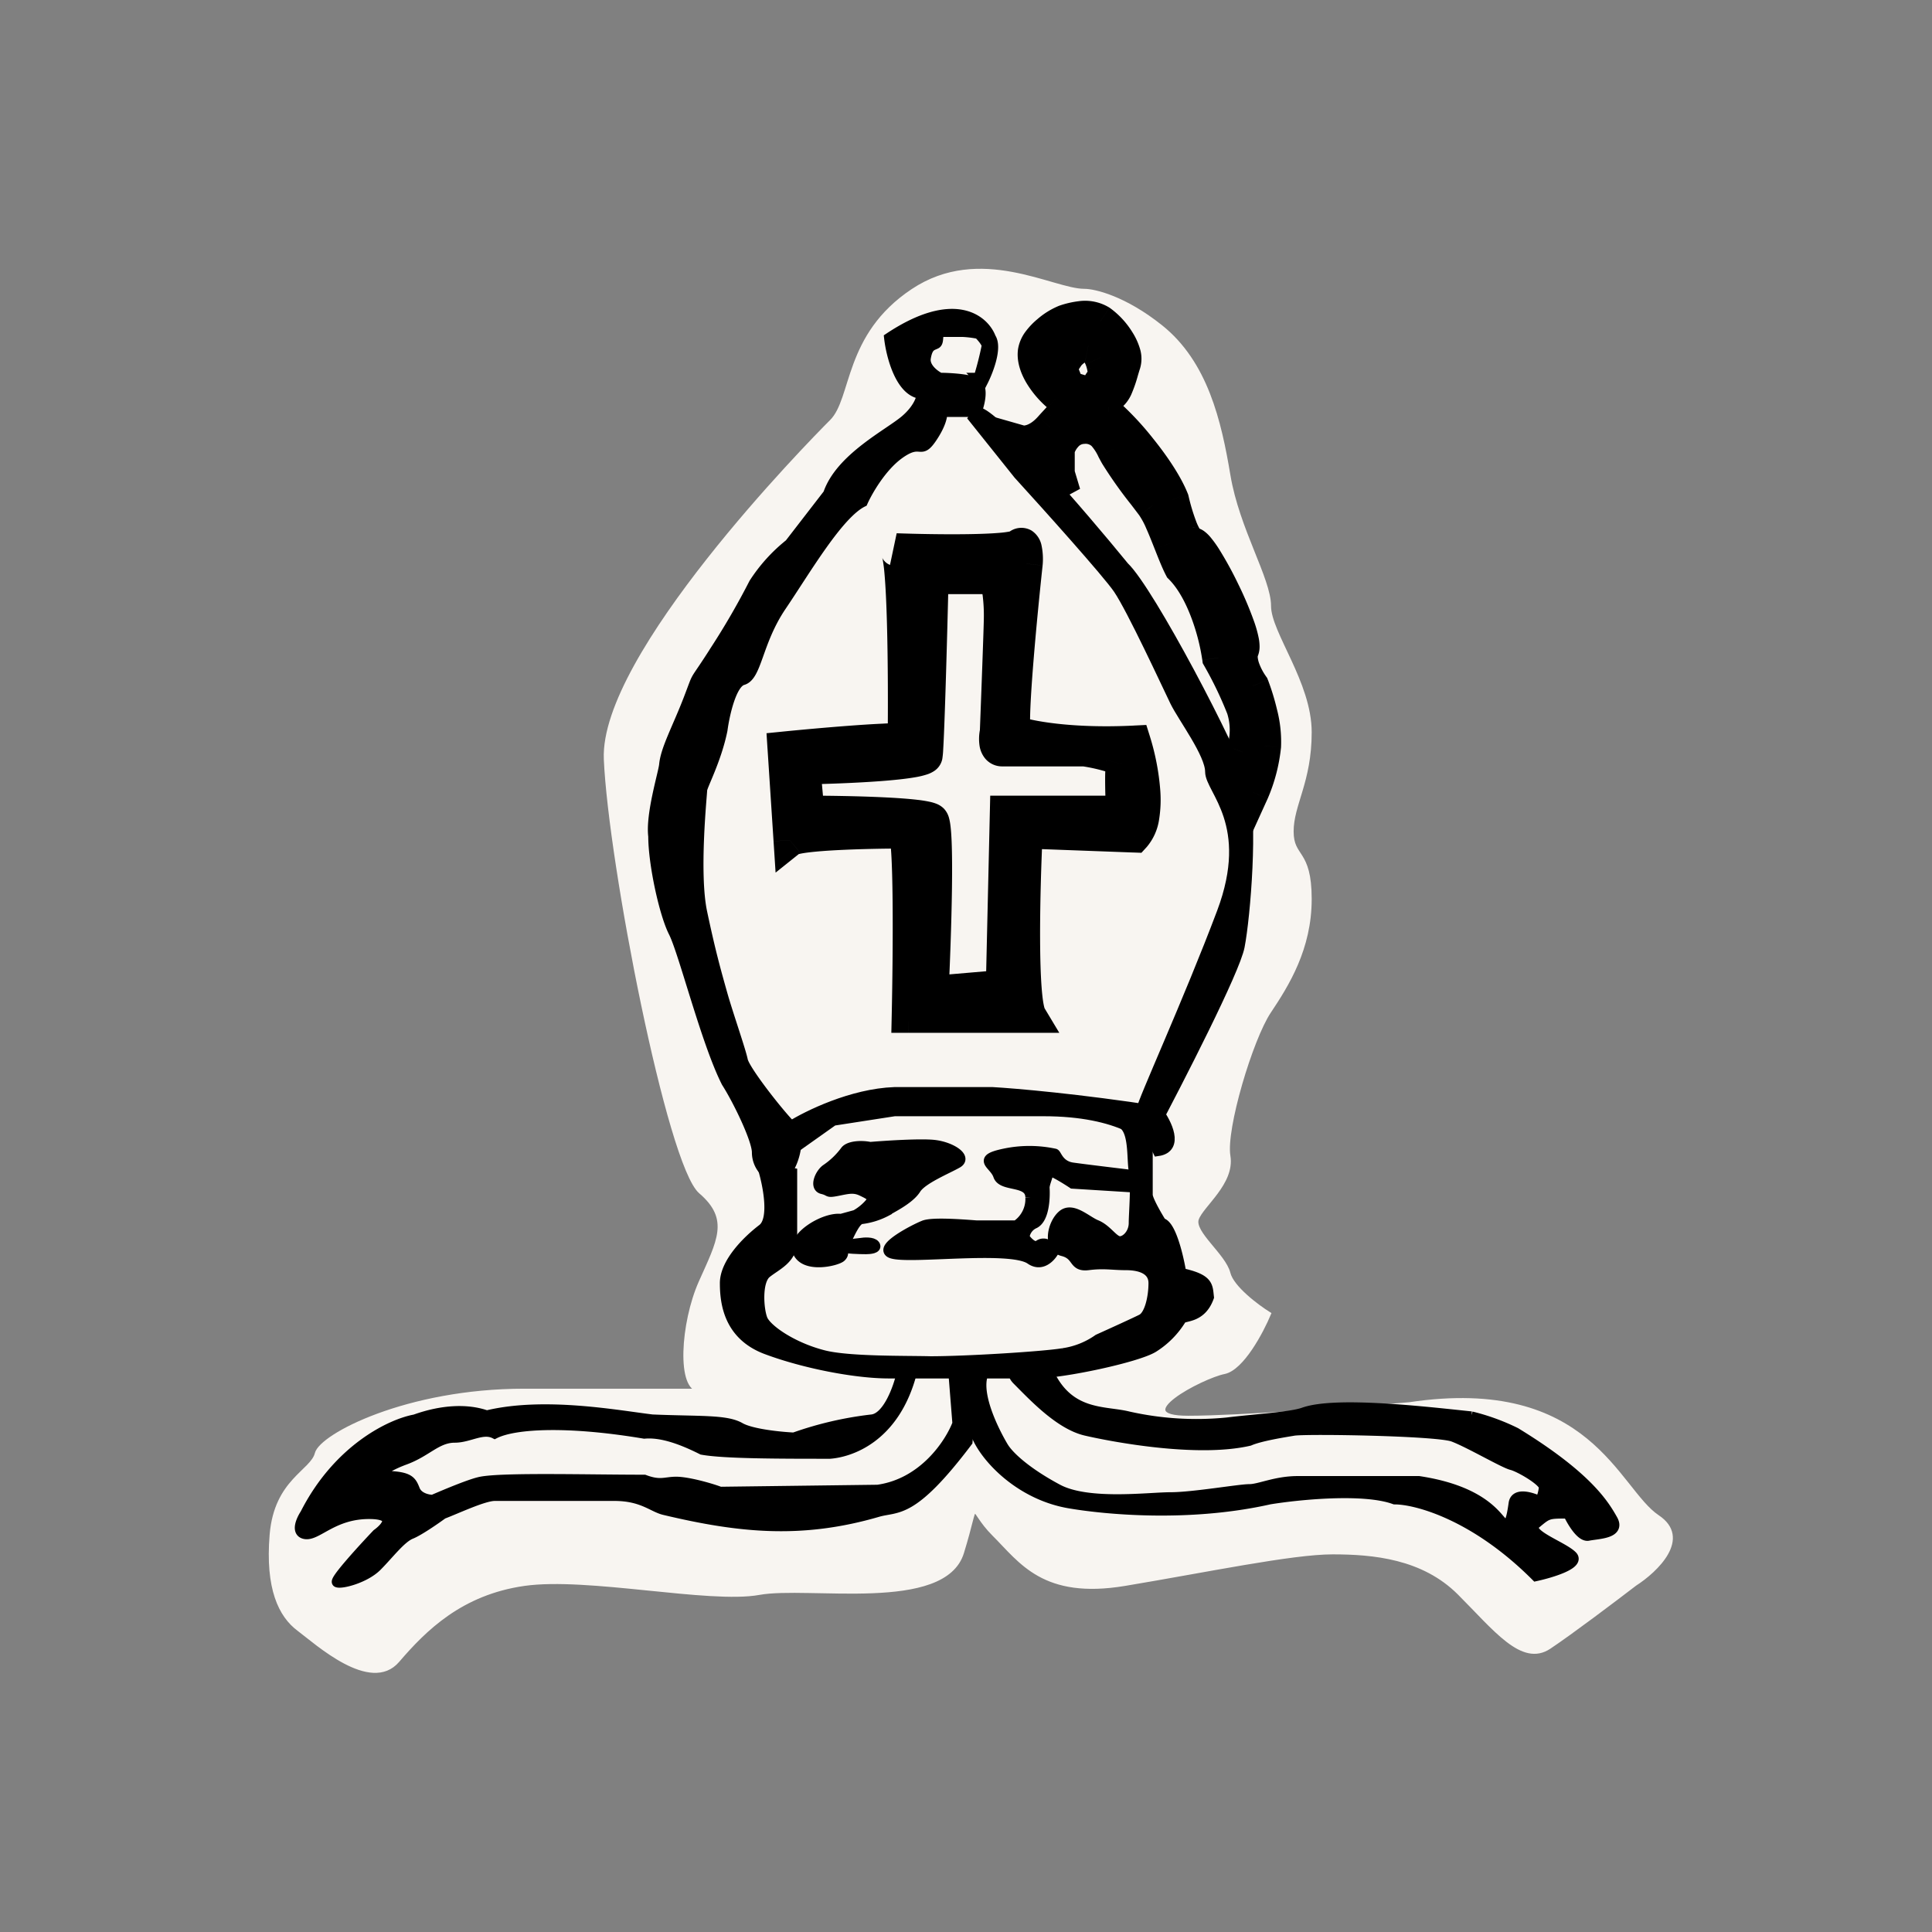 <svg xmlns="http://www.w3.org/2000/svg" width="570" height="570" viewBox="0 0 570 570">
    <rect x="0" y="0" width="570" height="570" fill="#808080" stroke="none"/>
    <g id="Group_5" data-name="Group 5" transform="translate(-900 -1402)">
        <rect id="Rectangle_1" data-name="Rectangle 1" width="570" height="570"
            transform="translate(900 1402)" fill="none" />
        <g id="Group_25" data-name="Group 25" transform="translate(979.8 1481.8)">
            <path id="Path_993" data-name="Path 993"
                d="M190.449,6.911c19.985-13.3,41.3,0,50.629,0,3.108,0,11.99,2.128,22.648,10.639,13.323,10.639,17.32,27.928,19.985,43.887S295.7,92.025,295.7,100s11.991,22.608,11.991,37.237-5.329,21.279-5.329,29.258,5.329,5.32,5.329,19.949S301.032,211.717,295.7,219.7s-13.323,34.578-11.991,42.557-7.994,14.629-9.327,18.618,7.994,10.639,9.327,15.959c1.066,4.255,8.438,9.752,11.991,11.969-2.221,5.32-7.994,16.226-13.323,17.288-6.662,1.33-29.311,13.3-10.659,13.3,14.922,0,49.742-2.66,65.284-3.99,53.293-7.981,61.287,25.266,73.278,33.247,9.6,6.383-.442,15.959-6.66,19.949-5.773,4.433-18.919,14.364-25.315,18.619-7.994,5.317-15.988-5.321-26.645-15.959s-25.315-11.971-37.307-11.971-37.305,5.321-61.287,9.311-30.643-6.651-38.638-14.628-4-11.971-9.326,5.317-45.3,9.311-59.955,11.971-50.629-5.321-69.281-2.66-29.312,13.3-37.306,22.609-23.981-5.321-29.311-9.311-9.326-11.968-7.994-27.927,11.991-18.619,13.323-23.939,26.647-18.619,61.287-18.619h51.961c-6.662,0-5.329-19.949,0-31.918s9.326-18.619,0-26.6-26.646-97.084-27.978-127.672,59.955-93.094,66.616-99.743S170.465,20.21,190.449,6.911Z"
                transform="translate(-1 -1)" fill="#f8f5f1" stroke="#f8f5f1" stroke-width="1" />
            <path id="Path_994" data-name="Path 994"
                d="M105.631,12.016c19.195-12.754,27.992-5.314,29.992,0,1.919,2.906-.8,9.871-2.4,12.99l-1.2-1.181a93.967,93.967,0,0,0,2.4-9.447c0-.945-1.6-2.755-2.4-3.543a31.2,31.2,0,0,0-4.8-.59h-6c-1.8,0-.6,2.952-1.8,3.543s-2.4.59-3,4.133c-.48,2.834,2.6,5.117,4.2,5.9,2.2,0,7.318.236,10.2,1.181s1.6,6.3.6,8.857h-10.2c.2.787-.12,3.424-3,7.676-3.6,5.314-3,0-9.6,4.724-5.279,3.779-9.4,11.022-10.8,14.171-7.2,3.543-16.8,20.076-23.993,30.7s-7.2,20.666-11.4,21.847c-3.359.945-5.4,10.235-6,14.761-1.8,8.857-6,16.533-6,17.714s-2.436,24.469,0,36.018c2.449,11.611,4.049,17.29,5.973,24.119l.025.09c1.616,5.735,5.4,16.533,6,19.485s10.8,15.942,14.4,19.485c3.42,3.366,0,13.58-3,14.761s-7.2-2.362-7.2-7.086c0-3.779-5.6-15.352-9-20.666-6-11.809-12.6-38.38-15.6-44.284-2.79-5.492-5.979-20.237-5.979-28.307-.8-6.488,2.983-18.691,3.207-21.087.435-4.662,3.871-10.772,7.215-19.465,3.261-8.477.8-3.244,8.017-14.6A219.722,219.722,0,0,0,65.732,84.458,48.12,48.12,0,0,1,76.238,72.833l11.4-14.761c3.6-10.628,18-17.714,22.794-21.847,3.839-3.307,4.8-6.495,4.8-7.676C108.99,28.077,106.23,17.33,105.631,12.016Z"
                transform="translate(76.903 7.857)" stroke="#000" stroke-width="3" />
            <path id="Path_995" data-name="Path 995"
                d="M78.516,32.315l-13.277-16.6,1.155-1.779c4.618,0,30.4,29.838,43.295,45.647,7.5,7.114,32.327,54.539,35.213,64.616s.577,38.533-1.155,47.425c-1.385,7.114-17.9,39.323-25.977,54.539-.962-1.581-2.886-5.1-2.886-6.521,0-1.779,13.854-32.012,23.668-58.1s-3.464-36.162-3.464-41.5S127.007,104.046,124.7,99.3s-12.7-27.269-16.741-33.2C104.724,61.363,86.983,41.6,78.516,32.315Z"
                transform="translate(142.158 27.833)" stroke="#000" stroke-width="3" />
            <path id="Path_996" data-name="Path 996"
                d="M81.013,27.634c11.031.394,33.684.709,36.048-1.182s2.561,2.758,2.364,5.319c-1.576,14.577-4.492,44.912-3.546,49.64,3.743,1.379,16.074,3.9,35.457,2.955,2.167,6.894,5.2,22.1,0,27.775l-31.911-1.182c-.788,16.153-1.655,49.64,1.182,54.368H84.559c.394-18.123.709-54.368-1.182-54.368-10.243,0-31.321.473-33.685,2.364L47.92,86.138c9.849-.985,30.73-2.837,35.457-2.364C83.574,65.455,83.377,28.579,81.013,27.634Zm10.637,8.273h17.138c2.955,0,2.955,8.864,2.955,11.819,0,2.364-.788,23.441-1.182,33.684-.394,1.773-.591,5.319,1.773,5.319h24.229c3.94.591,11.7,2.245,11.228,4.137s-.2,10.243,0,14.183H113.516l-1.182,51.413-20.683,1.773c.788-16.153,1.891-48.931,0-50.822s-25.214-2.364-36.639-2.364l-1.182-13c11.819-.2,35.575-1.182,36.048-3.546S91.257,52.454,91.651,35.907Z"
                transform="translate(103.562 54.737)" fill-rule="evenodd" />
            <path id="Path_997" data-name="Path 997"
                d="M120.607,29.805l3.025,3.782h0ZM84.559,30.987l.173-4.84-1.971,9.336Zm38.412,4.137,4.815.52.008-.075.005-.075Zm-3.546,49.64-4.749.95.532,2.658,2.543.937Zm35.457,2.955,4.62-1.452L158.382,82.7l-3.735.182Zm0,27.775-.179,4.839,2.237.083,1.513-1.65Zm-31.911-1.182.179-4.84-4.783-.177-.233,4.781Zm1.182,54.368v4.843h8.553l-4.4-7.335Zm-36.048,0-4.841-.105-.108,4.948H88.1Zm-34.866-52-4.832.315.6,9.269,7.253-5.8ZM51.466,89.492l-.482-4.819-4.655.466.3,4.668Zm35.457-2.364-.482,4.819,5.267.527.057-5.293ZM95.2,39.261V34.418H90.468l-.113,4.728Zm18.91,45.5,4.728,1.051.095-.427.017-.437Zm26,5.319.718-4.789-.357-.054h-.361Zm11.228,4.137-4.7-1.175h0Zm0,14.183v4.843h5.091l-.254-5.085Zm-34.275,0V103.56h-4.733l-.109,4.731Zm-1.182,51.413.414,4.825,4.328-.371.1-4.343ZM95.2,161.588l-4.837-.236-.27,5.534,5.521-.473Zm0-50.822,3.424-3.424h0ZM58.557,108.4l-4.823.438.4,4.4h4.422Zm-1.182-13-.081-4.842-5.214.087.472,5.193Zm36.048-3.546-4.749-.95Zm24.159-65.832a2.849,2.849,0,0,1,.793-.474,4.466,4.466,0,0,1-.483.115,27.79,27.79,0,0,1-2.786.354c-2.456.215-5.718.338-9.344.392-7.23.107-15.565-.068-21.03-.263l-.345,9.679c5.566.2,14.073.378,21.519.269,3.711-.055,7.245-.183,10.046-.428a36.926,36.926,0,0,0,3.821-.5,13.551,13.551,0,0,0,1.721-.446,7.03,7.03,0,0,0,2.14-1.133ZM127.8,35.5a19.616,19.616,0,0,0-.36-5.905,6.843,6.843,0,0,0-2.936-4.258,5.986,5.986,0,0,0-6.922.692l6.051,7.563a3,3,0,0,1-1.236.537,4.038,4.038,0,0,1-2.9-.5,3.58,3.58,0,0,1-1.3-1.313,1.891,1.891,0,0,1-.141-.312,6.087,6.087,0,0,1,.118,1.122,14.992,14.992,0,0,1-.035,1.631Zm-3.625,48.319c0,.015-.024-.133-.049-.528-.023-.366-.038-.845-.041-1.444-.007-1.2.032-2.738.112-4.566.161-3.65.481-8.274.883-13.249.8-9.941,1.921-21.123,2.706-28.383l-9.63-1.041c-.791,7.316-1.918,18.59-2.731,28.644-.406,5.022-.736,9.78-.9,13.6-.084,1.908-.13,3.627-.122,5.051a21.567,21.567,0,0,0,.278,3.814Zm30.473-.932c-19.007.927-30.628-1.587-33.547-2.662l-3.349,9.089c4.566,1.682,17.608,4.211,37.367,3.248Zm3.806,35.884a16.128,16.128,0,0,0,3.7-8.191,36.756,36.756,0,0,0,.326-8.852A71.846,71.846,0,0,0,159.5,86.267l-9.24,2.9a62.21,62.21,0,0,1,2.552,13.234,27.267,27.267,0,0,1-.2,6.48,6.753,6.753,0,0,1-1.3,3.336Zm-35.661.385,31.912,1.182.359-9.679-31.912-1.182Zm5.514,47.037c.146.244-.039-.007-.281-1.378-.208-1.178-.388-2.761-.535-4.711-.292-3.888-.425-8.89-.444-14.336-.039-10.872.371-23.193.763-31.215l-9.674-.472c-.4,8.13-.814,20.63-.774,31.722.02,5.537.154,10.8.472,15.027.159,2.107.369,4.042.654,5.663A14.134,14.134,0,0,0,120,171.171Zm-40.2,7.335h36.048v-9.686H88.1Zm-1.182-54.368a4.625,4.625,0,0,1-3.623-1.728,3.753,3.753,0,0,1-.581-1c-.067-.178-.034-.151.037.276.129.772.259,2.056.371,3.857.222,3.549.347,8.543.4,14.185.108,11.257-.069,24.794-.265,33.828l9.683.21c.2-9.089.376-22.735.267-34.131-.055-5.684-.181-10.885-.419-14.7-.118-1.88-.271-3.569-.485-4.85a11.349,11.349,0,0,0-.524-2.087,5.974,5.974,0,0,0-.9-1.613,5.063,5.063,0,0,0-3.965-1.937Zm-30.659,1.3a2.713,2.713,0,0,1-.672.416,4.39,4.39,0,0,1,.464-.128c.584-.138,1.451-.286,2.607-.431,2.3-.288,5.335-.518,8.714-.693,6.735-.349,14.477-.466,19.547-.466v-9.686c-5.174,0-13.093.119-20.047.479-3.466.18-6.779.423-9.421.755a35.636,35.636,0,0,0-3.621.614,13.634,13.634,0,0,0-1.638.485,7.212,7.212,0,0,0-1.983,1.092ZM46.633,89.807l1.773,27.184,9.665-.631L56.3,89.177Zm40.772-7.5a55.553,55.553,0,0,0-6.845.012c-2.847.126-6.262.347-9.806.613-7.093.531-14.817,1.244-19.77,1.739l.964,9.638c4.9-.49,12.537-1.195,19.529-1.718,3.5-.262,6.8-.476,9.511-.6a49.749,49.749,0,0,1,5.454-.051ZM82.761,35.484a4.344,4.344,0,0,1-1.934-1.5,3.017,3.017,0,0,1-.343-.607c-.029-.071.025.053.118.508a40.938,40.938,0,0,1,.528,4.128c.334,3.724.571,8.875.73,14.661.318,11.543.318,25.275.22,34.4l9.685.1c.1-9.195.1-23.06-.223-34.771-.161-5.841-.4-11.231-.765-15.26a49.757,49.757,0,0,0-.684-5.2,12.823,12.823,0,0,0-.622-2.187,6.73,6.73,0,0,0-.749-1.392,5.344,5.344,0,0,0-2.364-1.883Zm29.573-1.066H95.2V44.1h17.138Zm7.8,16.662a56.845,56.845,0,0,0-.418-7.7,16.969,16.969,0,0,0-1.295-4.759,6.811,6.811,0,0,0-6.085-4.2V44.1a3.069,3.069,0,0,1-2.668-1.339,8.219,8.219,0,0,1,.46,1.982,47.816,47.816,0,0,1,.321,6.333Zm-1.186,33.87c.39-10.15,1.186-31.383,1.186-33.87h-9.686c0,2.241-.781,23.162-1.178,33.5Zm-3.066.29a3.02,3.02,0,0,1,1.239.281,3.238,3.238,0,0,1,1.113.834,2.123,2.123,0,0,1,.5.886,2.859,2.859,0,0,1-.009-.59,5.682,5.682,0,0,1,.116-.835l-9.455-2.1a13.992,13.992,0,0,0-.188,5.222,7.768,7.768,0,0,0,1.678,3.712,6.5,6.5,0,0,0,5.011,2.278Zm24.229,0H115.88v9.686h24.229Zm15.926,10.154a5.633,5.633,0,0,0-1.043-4.821,7.664,7.664,0,0,0-2.179-1.876,18.83,18.83,0,0,0-4.023-1.666,60.111,60.111,0,0,0-7.963-1.738l-1.437,9.578a50.547,50.547,0,0,1,6.574,1.424,10.2,10.2,0,0,1,1.894.724,2.385,2.385,0,0,1-.547-.546,4.057,4.057,0,0,1-.673-3.428Zm.138,12.766c-.1-1.928-.212-4.937-.245-7.677-.017-1.374-.012-2.635.022-3.64.04-1.172.11-1.548.085-1.449l-9.4-2.349a18.1,18.1,0,0,0-.369,3.471c-.041,1.216-.044,2.643-.026,4.086.036,2.894.156,6.03.257,8.042Zm-39.112,5.085h34.275V103.56H117.062Zm3.66,46.681,1.182-51.413-9.683-.222L111.038,159.7ZM95.61,166.413l20.683-1.773-.827-9.65-20.683,1.773Zm-3.838-52.223a3.5,3.5,0,0,1-.925-1.436,6.6,6.6,0,0,1,.125.722c.12.89.221,2.216.294,3.959.145,3.457.161,8.132.092,13.329-.137,10.373-.607,22.544-1,30.587l9.674.472c.4-8.11.871-20.4,1.01-30.931.069-5.252.056-10.137-.1-13.862-.077-1.848-.194-3.519-.373-4.847a15.437,15.437,0,0,0-.384-2,6.381,6.381,0,0,0-1.566-2.846Zm-33.215-.945c5.667,0,14.272.118,21.666.467,3.709.176,7.027.406,9.49.7a27.446,27.446,0,0,1,2.746.432c.3.069.409.111.392.1a2.258,2.258,0,0,1-.273-.133,3.779,3.779,0,0,1-.806-.621l6.849-6.849a6.516,6.516,0,0,0-2.275-1.431,12.637,12.637,0,0,0-1.71-.508,36.4,36.4,0,0,0-3.788-.613c-2.8-.33-6.381-.573-10.167-.752-7.6-.359-16.365-.478-22.124-.478Zm-6-17.406,1.182,13,9.646-.877-1.182-13Zm36.122-4.934a4.149,4.149,0,0,1,1.684-2.635c.285-.193.435-.223.252-.159a15.191,15.191,0,0,1-2.181.495c-2.247.388-5.446.725-9.142,1.005-7.346.557-16.138.849-21.994.947l.161,9.684c5.963-.1,14.96-.4,22.564-.973,3.78-.286,7.347-.651,10.057-1.119a23.909,23.909,0,0,0,3.759-.906,8.594,8.594,0,0,0,1.946-.95,5.551,5.551,0,0,0,2.39-3.49Zm1.68-51.76c-.2,8.267-.521,20.812-.856,31.581-.167,5.387-.337,10.315-.493,14.038-.078,1.864-.153,3.4-.221,4.542-.079,1.322-.132,1.71-.11,1.6l9.5,1.9a25.982,25.982,0,0,0,.281-2.92c.073-1.222.15-2.83.23-4.715.159-3.775.329-8.745.5-14.144.335-10.8.661-23.371.858-31.651Z"
                transform="translate(100.016 51.384)" />
            <path id="Path_998" data-name="Path 998"
                d="M69.519,41.929c1.379.394,5.082.118,8.864-4.137.67-.754,1.28-1.412,1.823-2,3.289-3.548,4.092-4.414.541-7.458-4.137-3.546-7.683-8.864-7.091-13s7.091-8.273,8.864-8.864,7.091-2.364,10.637,0,8.273,8.864,7.091,12.41c-.228.683-.455,1.453-.692,2.252-.99,3.35-2.128,7.2-4.036,7.2-1.891,0-2.364,2.364-2.364,3.546,6.7,5.318,17.728,18.32,21.274,27.184.985,4.334,3.546,13,5.909,13,2.955,0,16.547,27.184,14.774,31.321-1.418,3.309,1.379,8.47,2.955,10.637,1.379,3.546,4.019,12.055,3.546,17.728a46.473,46.473,0,0,1-3.546,13.592l-2.955-11.819a20.924,20.924,0,0,0,0-13,114.676,114.676,0,0,0-7.091-14.774c-.788-5.91-4.137-19.5-11.228-26.593-.935-1.792-1.98-4.44-3.078-7.221-1.679-4.251-3.48-8.813-5.195-11.1-.769-1.026-1.595-2.107-2.439-3.214a123.732,123.732,0,0,1-8.2-11.56c-.345-.6-.665-1.207-.978-1.8-1.832-3.458-3.43-6.475-8.478-6.475-4.728,0-7.091,4.334-7.682,6.5v7.091l1.773,5.909ZM83.7,16.517c.985-1.182,3.546-3.428,5.909-2.955a3.713,3.713,0,0,1,3.245,2.81,7.231,7.231,0,0,0,.3.736c.591,1.182,1.773,5.319.591,6.5a9.472,9.472,0,0,0-1.141,1.627c-.848,1.385-1.784,2.913-3,2.51-1.418-.473-4.531-1.379-5.909-1.773l-2.364-5.909Z"
                transform="translate(151.695 8.531)" fill-rule="evenodd" />
            <path id="Path_999" data-name="Path 999"
                d="M88.038,41.135l3.619,3.217h0Zm-8.864,4.137,1.33-4.656L65.186,36.239,75.476,48.4ZM89.86,39.137l-3.552-3.292h0Zm.541-7.458L87.25,35.356h0ZM92.174,9.814l1.531,4.594h0Zm10.637,0-2.686,4.029h0Zm7.091,12.41,4.594,1.531h0Zm-.692,2.252L104.567,23.1h0Zm-6.4,10.749H97.969v2.338L99.8,39.017Zm21.274,27.184,4.722-1.073-.085-.372-.141-.354Zm20.683,44.322,4.451,1.908Zm2.955,10.637,4.513-1.755-.228-.585-.369-.508ZM151.27,135.1l-4.826-.4h0Zm-3.546,13.592-4.7,1.175,3.365,13.461,5.742-12.632Zm-2.955-11.819-4.551-1.655-.506,1.392.359,1.437Zm0-13-4.551,1.655Zm-7.091-14.774-4.8.64.125.94.47.823ZM126.449,82.5l-4.293,2.24.344.659.526.525Zm-3.078-7.221-4.5,1.779Zm-5.195-11.1,3.874-2.906h0Zm-2.439-3.214-3.85,2.937h0Zm-8.2-11.56-4.2,2.4h0Zm-.978-1.8-4.279,2.267h0Zm-16.16.025-4.672-1.274-.17.626v.649Zm0,7.091H85.559v.711l.2.681Zm1.773,5.909-3.7,3.128,8.335-4.52Zm7.091-43.731-.95,4.749h0ZM93.356,19.86l-3.721-3.1-.165.2-.144.215Zm9.154-.145-4.544,1.673h0Zm.3.736,4.331-2.166h0Zm.591,6.5-3.424-3.424h0Zm-1.141,1.627L98.13,26.05h0Zm-3,2.51,1.531-4.594h0Zm-5.909-1.773-4.5,1.8.882,2.205,2.284.652Zm-2.364-5.909-4.03-2.686-1.413,2.12L86.5,25.2ZM84.418,37.917c-2.835,3.189-4.709,2.47-3.915,2.7l-2.661,9.313c3.552,1.015,9.085-.255,13.814-5.576Zm1.891-2.072c-.541.584-1.183,1.277-1.891,2.072l7.239,6.434c.632-.711,1.211-1.335,1.755-1.923Zm.941-.489c.374.321.63.561.8.739s.211.244.183.2a2.178,2.178,0,0,1-.262-.63,2.993,2.993,0,0,1-.058-1.22,2.269,2.269,0,0,1,.208-.672c.028-.053.009,0-.131.177s-.335.415-.63.744-.634.7-1.053,1.148l7.1,6.584c.765-.826,1.61-1.73,2.26-2.576a8.652,8.652,0,0,0,1.8-3.863,6.984,6.984,0,0,0-1.157-5.029A14.807,14.807,0,0,0,93.553,28ZM78.516,17.993c-.516,3.612.8,7.117,2.379,9.839a30.139,30.139,0,0,0,6.355,7.524L93.553,28a20.484,20.484,0,0,1-4.282-5.034A6.4,6.4,0,0,1,88.1,19.363ZM90.643,5.22a23.113,23.113,0,0,0-6.472,4,21.22,21.22,0,0,0-3.376,3.541,11.745,11.745,0,0,0-2.279,5.232l9.588,1.37A2.884,2.884,0,0,1,88.6,18.5a11.645,11.645,0,0,1,1.832-1.888,19.027,19.027,0,0,1,2.24-1.625c.768-.474,1.13-.61,1.038-.58Zm14.855.565a13.74,13.74,0,0,0-9.2-1.892A27.4,27.4,0,0,0,90.643,5.22l3.063,9.189a17.945,17.945,0,0,1,3.657-.889,4.355,4.355,0,0,1,2.762.324Zm9,17.971a10.071,10.071,0,0,0-.054-5.984,19.344,19.344,0,0,0-2.206-4.762A24.99,24.99,0,0,0,105.5,5.785l-5.373,8.059a15.552,15.552,0,0,1,3.9,4.3,9.819,9.819,0,0,1,1.118,2.329c.191.658.03.634.167.221Zm-.641,2.093c.242-.82.445-1.505.641-2.093l-9.189-3.063c-.259.778-.511,1.633-.741,2.412Zm-8.681,10.673a6.615,6.615,0,0,0,4.818-2.172,11.24,11.24,0,0,0,1.931-2.963,41,41,0,0,0,1.932-5.539L104.567,23.1a32.961,32.961,0,0,1-1.415,4.177c-.23.492-.323.548-.2.418a3.11,3.11,0,0,1,2.224-.863Zm2.479-1.3a1.1,1.1,0,0,1,.018-.147c.017-.09.026-.074-.022.026a2.317,2.317,0,0,1-.678.793,2.991,2.991,0,0,1-1.8.625V26.837a6.892,6.892,0,0,0-6.257,4.077,10.275,10.275,0,0,0-.95,4.312ZM128.582,60.61c-2.039-5.1-6.036-11.006-10.177-16.157a88.581,88.581,0,0,0-12.582-13.021L99.8,39.017a79.359,79.359,0,0,1,11.056,11.5c3.935,4.895,7.227,9.919,8.733,13.686ZM130,70.567a3.463,3.463,0,0,1,2.186.723c.207.17.213.238.059.008a14.39,14.39,0,0,1-1.206-2.527,57.084,57.084,0,0,1-2.226-7.436l-9.445,2.146a66.614,66.614,0,0,0,2.65,8.816,23.472,23.472,0,0,0,2.173,4.38,9.587,9.587,0,0,0,1.839,2.09A6.249,6.249,0,0,0,130,80.253Zm19.225,38.071a7.42,7.42,0,0,0,.55-2.974,13.674,13.674,0,0,0-.242-2.336,34.449,34.449,0,0,0-1.323-4.8,103.975,103.975,0,0,0-4.693-11.117,107.324,107.324,0,0,0-5.627-10.283,32.316,32.316,0,0,0-2.674-3.708,11.083,11.083,0,0,0-1.6-1.544,5.983,5.983,0,0,0-3.616-1.3v9.686a4.111,4.111,0,0,1-1.713-.363,2.939,2.939,0,0,1-.558-.328c-.106-.081-.054-.059.167.2a23.291,23.291,0,0,1,1.823,2.564,98,98,0,0,1,5.084,9.311,94.525,94.525,0,0,1,4.245,10.028,25.211,25.211,0,0,1,.958,3.406,4.543,4.543,0,0,1,.085.664,2.5,2.5,0,0,1,.232-.907Zm2.42,5.881a16.382,16.382,0,0,1-1.966-3.7,7.261,7.261,0,0,1-.44-1.766c-.04-.45.037-.536-.014-.417l-8.9-3.815c-1.465,3.42-.568,7.05.255,9.312a26.027,26.027,0,0,0,3.234,6.082ZM156.1,135.5a37.76,37.76,0,0,0-1.191-11.176,69.52,69.52,0,0,0-2.667-8.711l-9.027,3.51a59.923,59.923,0,0,1,2.267,7.423,28.639,28.639,0,0,1,.966,8.149Zm-3.963,15.194A51.238,51.238,0,0,0,156.1,135.5l-9.652-.8a41.711,41.711,0,0,1-3.128,11.99Zm-12.061-12.648,2.955,11.819,9.4-2.349-2.955-11.819Zm.147-12.521a16.152,16.152,0,0,1,0,9.691l9.1,3.31a25.723,25.723,0,0,0,0-16.311ZM133.473,111.5a110.107,110.107,0,0,1,6.745,14.026l9.1-3.31a119.23,119.23,0,0,0-7.438-15.521ZM123.025,85.926c2.815,2.815,5.126,7.216,6.85,11.967a60.956,60.956,0,0,1,3,11.842l9.6-1.28a70.539,70.539,0,0,0-3.5-13.865c-1.921-5.3-4.829-11.236-9.106-15.513Zm-4.159-8.866c1.059,2.681,2.209,5.612,3.29,7.682l8.587-4.48c-.789-1.513-1.73-3.878-2.868-6.759ZM114.3,67.087a22.471,22.471,0,0,1,2.063,3.882c.823,1.842,1.653,3.941,2.5,6.09l9.008-3.557c-.83-2.1-1.74-4.41-2.666-6.483a31.039,31.039,0,0,0-3.158-5.743ZM111.887,63.9c.847,1.11,1.659,2.175,2.415,3.182l7.748-5.811c-.784-1.044-1.621-2.142-2.463-3.246Zm-8.553-12.094A127.36,127.36,0,0,0,111.887,63.9l7.7-5.875a120.386,120.386,0,0,1-7.844-11.025Zm-1.052-1.934c.308.58.663,1.252,1.052,1.934l8.41-4.805c-.3-.526-.585-1.061-.9-1.662Zm-4.2-3.9a2.67,2.67,0,0,1,2.124.623,13.04,13.04,0,0,1,2.074,3.277l8.559-4.534a21.431,21.431,0,0,0-3.991-5.793,12.259,12.259,0,0,0-8.766-3.259Zm-3.01,2.932a5.5,5.5,0,0,1,1.169-2.044,2.376,2.376,0,0,1,1.841-.888V36.292a12.04,12.04,0,0,0-8.943,3.988,15.139,15.139,0,0,0-3.411,6.082Zm.171,5.817V47.635H85.559v7.091Zm1.568,4.518-1.773-5.91-9.277,2.783,1.773,5.909ZM75.476,48.4l13,15.365,7.394-6.256-13-15.365Zm24.738-36.243a9.741,9.741,0,0,0-6.956,1.479,15.385,15.385,0,0,0-3.624,3.125l7.441,6.2a5.125,5.125,0,0,1,.5-.508,5.474,5.474,0,0,1,.747-.564,2.013,2.013,0,0,1,.446-.22,1.154,1.154,0,0,1-.458-.015Zm6.839,5.885a9.336,9.336,0,0,0-1.845-3.224,8.934,8.934,0,0,0-4.994-2.661l-1.9,9.5c.231.046.257.08.165.031a1.35,1.35,0,0,1-.194-.126,1.8,1.8,0,0,1-.231-.212,1.5,1.5,0,0,1-.23-.321c0-.007.006.011.03.072s.056.145.109.29Zm.088.244c.024.048.028.063.009.016l-.037-.1-.06-.163-9.089,3.347a11.9,11.9,0,0,0,.514,1.228Zm-.316,12.09a6.907,6.907,0,0,0,1.892-4.383,12.813,12.813,0,0,0-.17-3.088,18,18,0,0,0-1.406-4.62l-8.663,4.332c-.023-.046,0-.014.047.12s.1.285.163.481a10.286,10.286,0,0,1,.306,1.279c.035.208.055.382.064.52a1.678,1.678,0,0,1,.005.2c0-.007,0-.046.017-.112a2.246,2.246,0,0,1,.086-.314,3.38,3.38,0,0,1,.81-1.261Zm-.436.732c.21-.343.342-.557.458-.728.052-.077.08-.114.087-.122a1.593,1.593,0,0,1-.109.118l-6.849-6.849A13.709,13.709,0,0,0,98.13,26.05Zm-8.657,4.575a6.361,6.361,0,0,0,6.635-1.8,15.723,15.723,0,0,0,2.022-2.775L98.13,26.05c-.224.365-.38.619-.528.837s-.206.273-.173.24a2.628,2.628,0,0,1,.9-.564,3.627,3.627,0,0,1,2.464-.068Zm-5.709-1.711c1.4.4,4.408,1.277,5.709,1.711l3.063-9.189c-1.536-.512-4.753-1.447-6.11-1.835ZM86.5,25.2l2.364,5.909,8.993-3.6-2.364-5.91Zm2.831-8.03-2.364,3.546,8.059,5.373,2.364-3.546Z"
                transform="translate(142.04 5.188)" />
            <path id="Path_1000" data-name="Path 1000"
                d="M79.232,76.088C66.7,76.536,53.527,83,48.507,86.17v7.282L61.158,84.49l18.074-2.8h43.979c22.652,0,31.93,7.842,33.737,11.762,6.266-.9,2.611-8.215,0-11.762-23.134-3.585-42.172-5.228-48.8-5.6Z"
                transform="translate(104.869 166.334)" stroke="#000" stroke-width="3" />
            <path id="Path_1001" data-name="Path 1001"
                d="M53.6,109.8c3.73-2.839,1.554-13.409,0-18.338l8.741,1.775v20.113c0,5.324-4.662,7.1-7.576,9.465s-2.331,10.648-1.165,13.606,8.741,8.282,18.065,10.648c7.459,1.892,24.281,1.579,31.468,1.776,10.683,0,33.449-1.421,39.043-2.367a23.954,23.954,0,0,0,10.489-4.141c3.5-1.577,10.956-4.969,12.82-5.916,2.331-1.183,3.5-6.507,3.5-10.648s-4.079-5.324-8.158-5.324-6.41-.591-11.072,0-2.914-2.958-7.575-4.141-2.914-8.282,0-10.648,6.993,1.775,9.906,2.958,4.662,4.141,6.41,4.732,4.662-1.775,4.662-5.324c0-2.839.777-11.634,0-15.38-.583-3.352,0-10.056-2.331-13.014-1.954-2.479,4.856,3.944,6.41,7.69V99.743c0,1.42,2.72,6.113,4.079,8.282,2.8.473,5.05,10.056,5.827,14.789,8.158,1.775,7.77,3.747,8.158,7.1-2.331,6.507-7.575,5.324-8.158,6.507a25.562,25.562,0,0,1-8.158,8.282c-4.662,2.957-26.806,7.69-34.964,7.69H90.9c-9.906,0-25.058-2.957-36.13-7.1s-12.237-13.606-12.237-19.521S48.941,113.348,53.6,109.8Z"
                transform="translate(91.552 172.992)" stroke="#000" stroke-width="3" />
            <path id="Path_1002" data-name="Path 1002"
                d="M99.366,113.433c3.5,2.429,6.126-1.176,6.521-1.765l-1.186-2.353a2.33,2.33,0,0,0-2.964,0c-1.423.941-3.359-1.177-4.15-2.353a4.978,4.978,0,0,1,2.964-4.119c2.846-1.412,3.162-7.452,2.964-10.59,0-1.177,1.186-3.765,1.186-4.707s4.742,1.961,7.114,3.53l18.97,1.177v-3.53c-4.94-.588-15.65-1.883-18.97-2.354-4.15-.588-4.743-4.118-5.335-4.118a35.619,35.619,0,0,0-14.82,0c-8.3,1.765-2.964,2.942-1.778,6.472s9.485,1.176,9.485,6.472a9.378,9.378,0,0,1-4.15,8.237H83.36c-5.138-.392-13.042-.941-15.413,0-2.964,1.176-13.768,6.82-9.485,8.237C63.8,113.433,93.438,109.314,99.366,113.433Z"
                transform="translate(124.846 178.319)" stroke="#000" stroke-width="3" />
            <path id="Path_1003" data-name="Path 1003"
                d="M49.258,112.276c-1.472-4.245,7.972-10.022,12.878-9.432l4.293-1.179a15.613,15.613,0,0,0,4.293-3.537c1.227-1.769,0-2.358-2.453-3.537s-4.293-.59-7.359,0-1.84,0-4.293-.59S56,89.284,57.844,88.1A23.147,23.147,0,0,0,63.363,82.8c.981-1.415,4.5-1.769,7.359-1.179,4.7-.393,15.086-1.061,19.011-.59,4.906.59,9.578,3.672,6.746,5.306C93.413,88.1,86.054,91.053,84.214,94c-2.02,3.237-7.972,5.9-8.586,6.485a21.254,21.254,0,0,1-7.359,2.358c-1.84,0-3.68,4.716-4.906,7.074s0,2.948-1.227,4.127S51.1,117.581,49.258,112.276Z"
                transform="translate(106.201 176.988)" stroke="#000" stroke-width="3" />
            <path id="Path_1004" data-name="Path 1004"
                d="M53.369,91.169c-.686-.475,3.144-.989,5.145-1.186,1.143-.2,3.6-.356,4.287.593s-1.429,1.186-2.572,1.186C58.228,91.762,54.055,91.643,53.369,91.169Z"
                transform="translate(115.523 196.964)" stroke="#000" stroke-width="3" />
            <path id="Path_1005" data-name="Path 1005"
                d="M172.393,115.415c4.708-.475,7.847-9.285,8.828-13.631h2.943c-5.179,19.436-18.637,23.307-24.13,23.7-14.6,0-31.193,0-37.667-1.185-7.062-3.558-12.555-5.137-17.068-4.743-22.6-3.79-38.255-2.961-44.141,0-3.531-1.776-7.533,1.185-11.771,1.185-5.3,0-8.24,4.149-14.714,6.518-5.179,1.9-7.651,3.952-8.239,4.743,9.417,0,10.005,1.185,11.182,4.145.941,2.373,3.924,2.964,5.3,2.964,4.12-1.776,11.182-4.739,14.125-5.333,6.474-1.3,31.781-.591,48.26-.591,4.708,1.776,6.121.591,9.417.591s9.809,1.779,12.948,2.964l46.495-.594c13.654-1.9,21.384-13.824,23.542-19.552l-1.177-14.816h5.885l-1.765,20.146c-16.479,21.809-20.6,19.026-26.484,20.74-22.365,6.518-40.61,4.743-62.974-.591-3.436-.82-6.474-4.149-14.713-4.149H61.159c-3.3,0-11.575,3.952-15.3,5.333-2.158,1.579-7.062,4.978-9.417,5.924-2.943,1.185-6.474,5.927-10.005,9.482S15.841,164,14.664,163.41c-.942-.475,7.455-9.679,11.771-14.222,2.746-1.973,6.121-5.924-2.354-5.924-10.594,0-15.3,6.518-18.833,5.924-2.825-.475-1.177-4.145,0-5.924,9.888-19.436,25.7-26.664,32.37-27.849,8.239-2.964,15.694-3.161,21.187-1.188,17.068-4.145,38.844,0,48.849,1.188,14.125.591,21.776,0,25.9,2.37,3.3,1.9,11.771,2.764,15.891,2.961A103.717,103.717,0,0,1,172.393,115.415Z"
                transform="translate(4.989 223.598)" stroke="#000" stroke-width="3" />
            <path id="Path_1006" data-name="Path 1006"
                d="M95,141.47c-14.287-2.386-24.407-12.914-27.383-19.668l-2.976-4.171c.476-19.549,3.373-17.683,4.762-14.306-2.381,6.557,4.167,18.477,5.953,21.457S82.5,132.53,91.43,137.3s26.788,2.386,33.336,2.386,20.24-2.386,23.216-2.386,7.739-2.383,14.287-2.383h35.716c19.646,2.98,23.216,11.326,25,12.517s2.379-1.789,2.977-5.96c.475-3.338,5.356-1.789,7.739-.6a11.357,11.357,0,0,0,1.188-4.171c0-1.789-7.141-5.96-9.524-6.557s-12.5-6.554-17.263-8.342-43.456-2.386-47.028-1.789c-2.857.478-9.922,1.588-13.1,2.98-15.477,3.577-40.48-1.191-48.218-2.98s-15.477-10.131-20.24-14.9c-3.81-3.816,4.366-3.577,8.929-2.98,5.953,13.708,16.668,11.92,23.812,13.708a91.541,91.541,0,0,0,29.169,1.789c7.62-.956,18.851-1.592,22.621-2.98,9.525-3.338,36.113-.2,49.408,1.191a63.557,63.557,0,0,1,13.1,4.769c21.431,13.111,26.193,21.453,28.572,25.628s-4.165,4.171-7.141,4.765c-2.383.478-5.359-5.166-5.953-6.554-5.953,0-5.953,0-9.524,2.98h0c-3.574,2.98,7.739,6.554,10.715,9.534,2.379,2.386-6.153,4.969-10.715,5.96-18.1-18.115-35.32-22.645-41.67-22.645-9.05-3.338-28.376-1.392-36.909,0C130.124,145.641,105.519,143.259,95,141.47Z"
                transform="translate(140.827 222.267)" stroke="#000" stroke-width="3" />
        </g>
    </g>
</svg>  